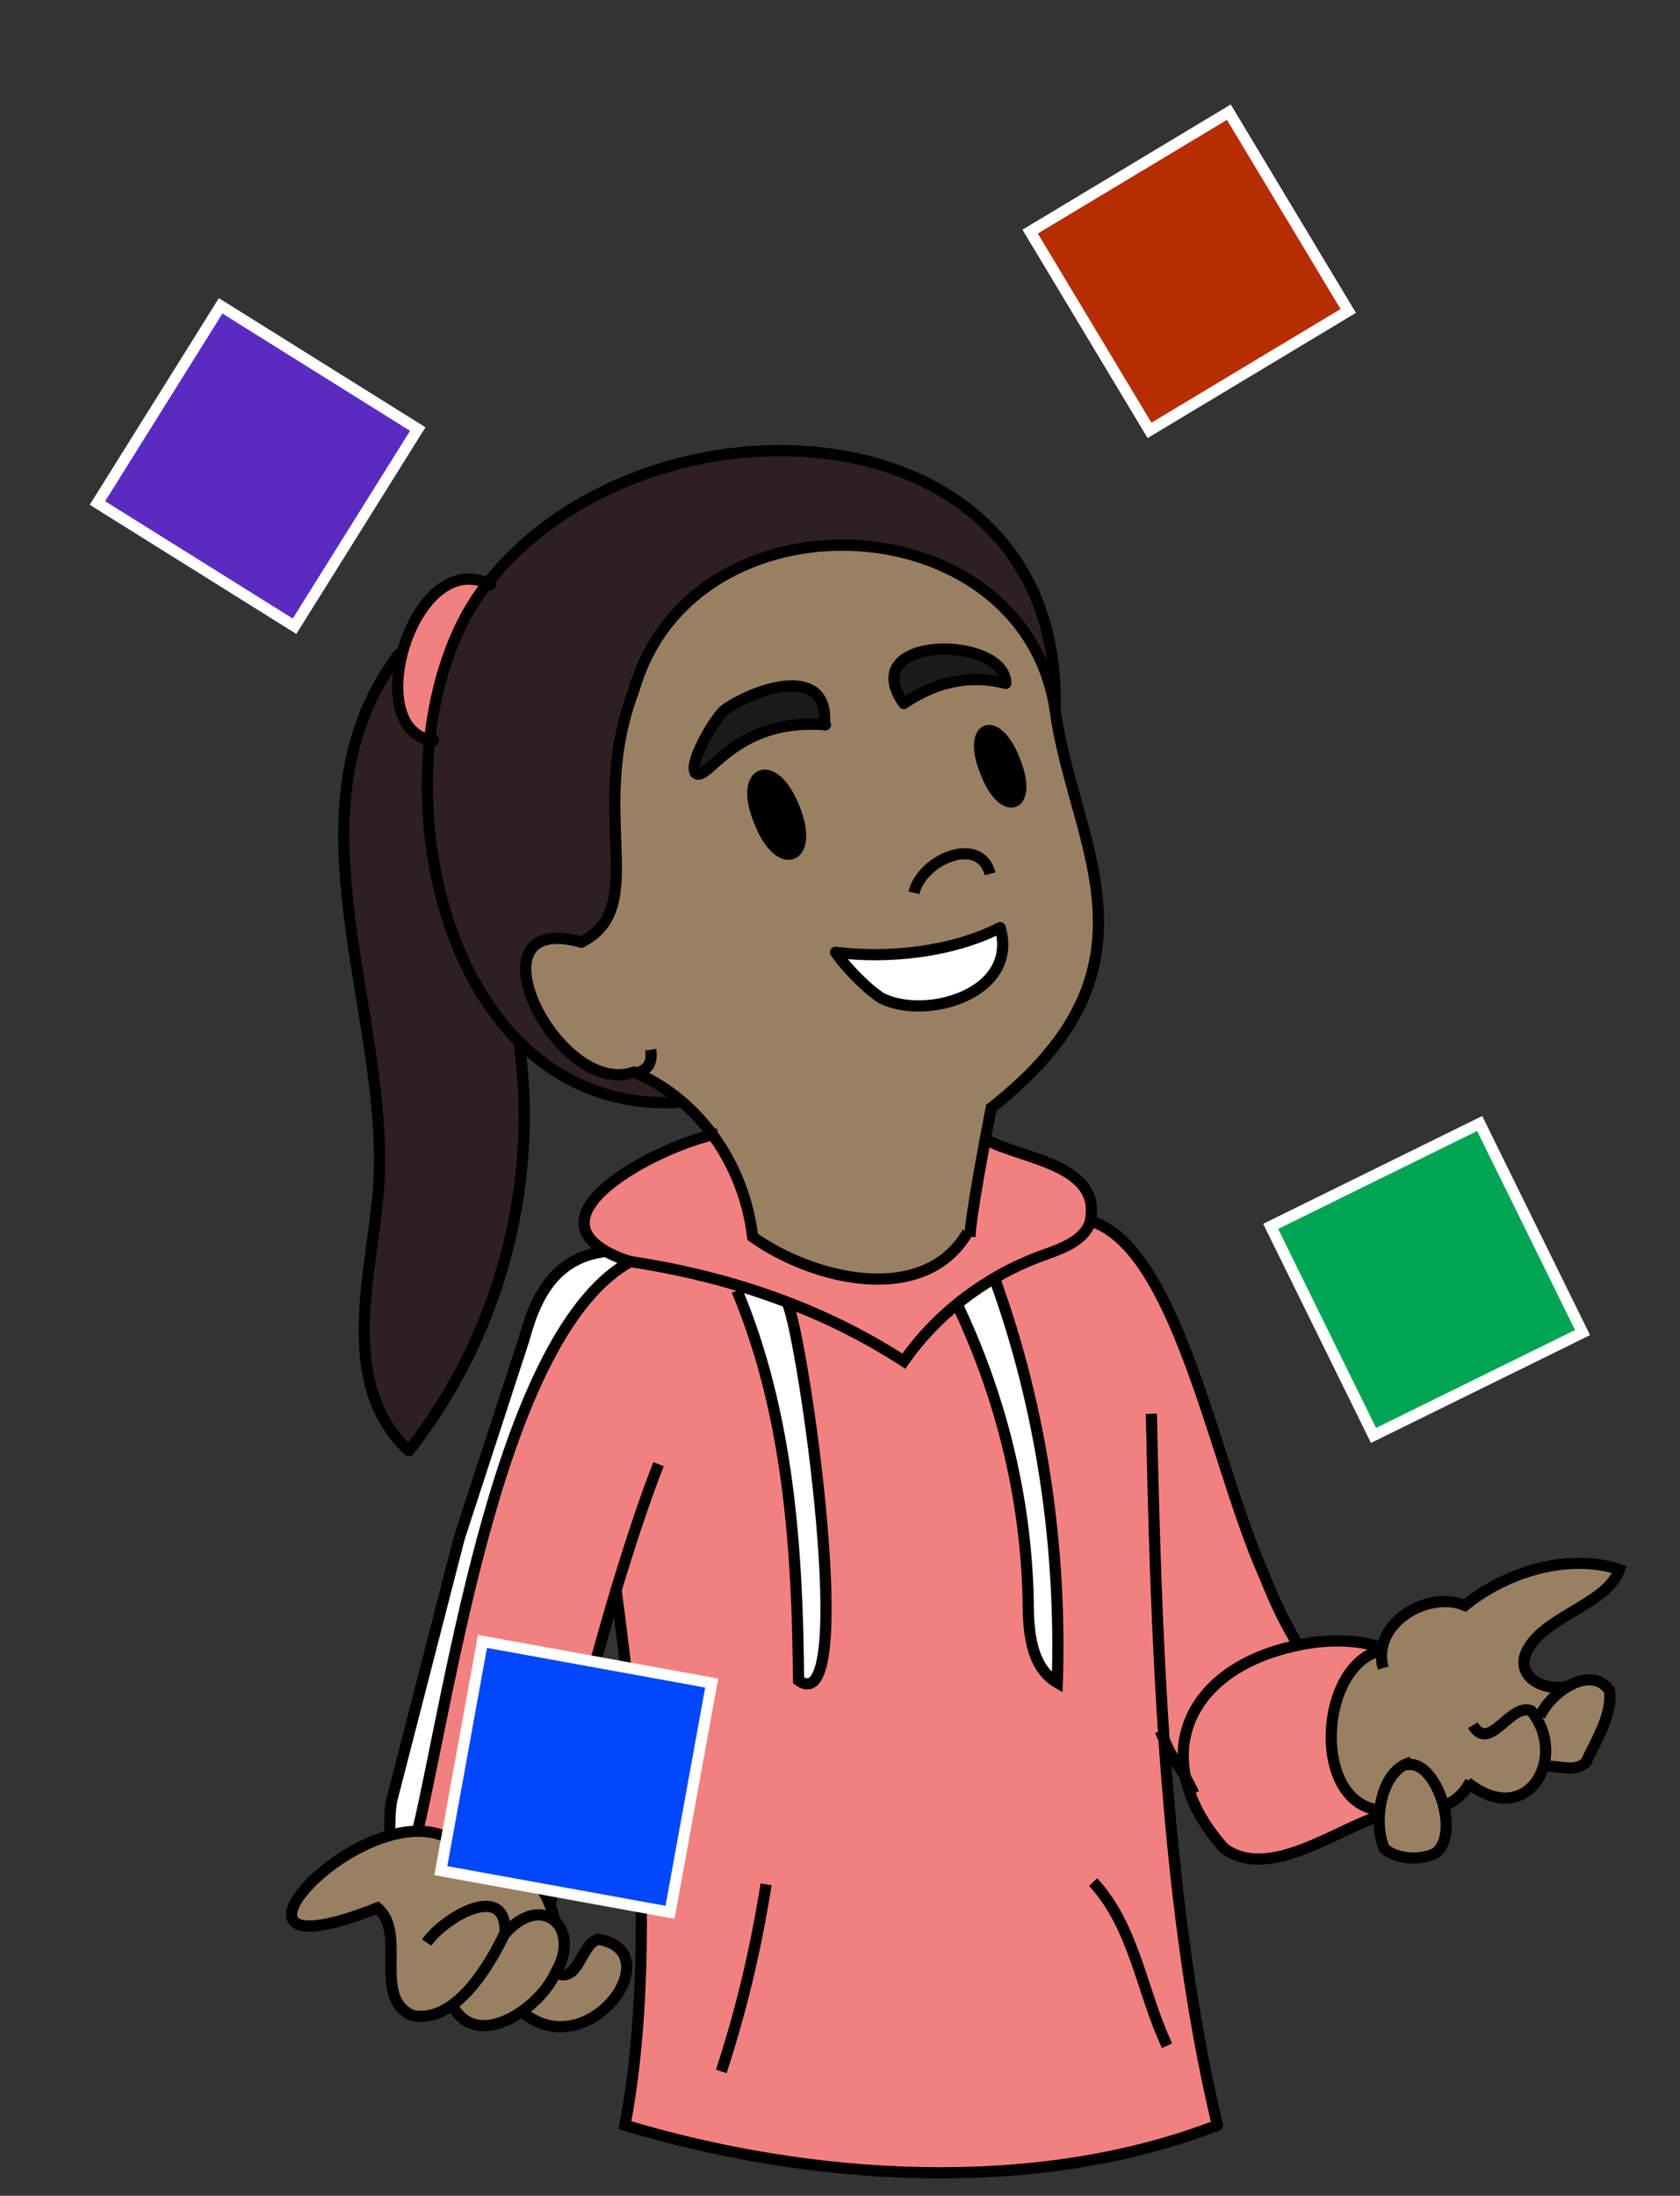 <?xml version="1.0" encoding="UTF-8"?><svg id="Layer_1" xmlns="http://www.w3.org/2000/svg" width="150" height="196" viewBox="0 0 150 196"><rect x="0" y="0" width="150" height="196" fill="#333333" stroke="none"/><defs><style>.cls-1{stroke-linejoin:round;}.cls-1,.cls-2{stroke-linecap:round;}.cls-1,.cls-2,.cls-3{stroke:#000;}.cls-1,.cls-2,.cls-3,.cls-4{fill:none;}.cls-2,.cls-5,.cls-3,.cls-4{stroke-miterlimit:10;}.cls-5{fill:#0047fd;}.cls-5,.cls-4{stroke:#fff;}.cls-6,.cls-7,.cls-8,.cls-9,.cls-10,.cls-11,.cls-12,.cls-13,.cls-14,.cls-15{stroke-width:0px;}.cls-7{fill:#5b2ac2;}.cls-8{fill:#9a8063;}.cls-9{fill:#2e1f20;}.cls-10{fill:#1a1a1a;}.cls-11{fill:#af877b;}.cls-12{fill:#b52d00;}.cls-13{fill:#00a553;}.cls-14{fill:#f38080;}.cls-15{fill:#fff;}</style></defs><path class="cls-8" d="m56.7,95.8c-6.8,2.4-15.2-14.5-4.7-11.6,8.6-3.4-6.9-34.9,26-35.7,7.6.6,15.5,7.8,16.3,14.9,0,6.1,2.1,5.7,3.7,15.3,1.1,6.6,0,12.2-9.4,20.3-.5,2.4-1.8,9.3-1.9,11.1h-.3c-3.9,6.7-13.9,4.2-19.2.4-.8-6.7-5-12.4-10.6-14.7Zm33.9-24.1c1.8-.6-.9-7.3-2.5-6.5-1.7.6.9,7.3,2.5,6.5Zm-3.1,16.5c2.1-1.4,2.1-2.8,1.8-5.4-4.3,2.2-10,2.8-14.7,2.2,2.5,4.7,8.3,6.2,12.9,3.2Zm-6.8-25.3c2.9-2,6-2.6,9.1-1.8,0-4.3-13.5-4.4-9.1,1.8Zm-7.1,1.9c.5-5.3-5.7-3.5-8.8-1.4-.9.6-3.4,4.9-2.7,5.7,1,1,3.4-5,11.6-4.3Zm-2.9,11.6c2.1-.7-.8-8.1-2.8-7.2-2.1.7.8,8,2.8,7.2Z"/><path class="cls-14" d="m123.4,147.3c0,0,0-.2,0-.2-2.2-.8-5.1-.8-7.7-.2-6.2-10-9-34.2-18.3-37.8,1.3-5.3-6.1-5.7-9.4-7.5-.5,2.8-1.3,6.9-1.4,8.5h-.3c-3.9,6.7-13.9,4.2-19.2.4-.5-3.8-1.9-6.8-3.6-9.1-5,1-18,7.8-7.4,11.3-11.7,7.1-15.8,37.6-19,50.9,1.4,0,2.7.4,3.8,1.2,3.3,1.1,7,1.6,8,5.6.6-9.5,2.3-15.7,5.9-28.3,2,14.4,3.5,33.6.8,47.8,16.6,5,36.7,6.3,52.9,0-2-11-4.6-25.7-5.1-35.3,6.3,13.2,6.1,13.9,19.6,7.6,0-.2,0-.3,0-.4-6.2-.7-5.5-13,.1-14.3Zm-50.1,1.9c-.1,2.6-2.8.9-2.2-1,.6-11.2-1.2-22.5-5.3-33l.2-.5c1.5.4,2.9.9,4.4,1.5h0c2.9,10.8,3.9,22,3,33.1Zm21.1.9c-2.4-1.4-2.5-4.6-2.6-7.4-.2-9.1-2.4-18.2-6.4-26.4,1-.9,2.1-1.6,3.3-2.3,4.3,11.4,6.1,23.8,5.7,36Z"/><path class="cls-15" d="m88.9,114.4c4.1,11.4,6,23.7,5.5,35.8-2.4-1.4-2.5-4.6-2.6-7.4-.2-9.1-2.4-18.2-6.4-26.4,1-.9,2.1-1.6,3.3-2.3l.2.3Z"/><path class="cls-6" d="m90.7,67.9c1.7,4.2-1,5.3-2.6,1-1.7-4.2,1-5.2,2.6-1Z"/><path class="cls-15" d="m89.3,82.8c1.7,5.9-6.6,8.3-10.6,6.3-1.4-.9-3.2-2.8-4.1-4.1,4.7.6,10.4,0,14.7-2.2Z"/><path class="cls-10" d="m89.8,61.1c-3.1-.8-6.2-.2-9.1,1.8-4.4-6.2,9.1-6.1,9.1-1.8Z"/><path class="cls-10" d="m72.5,61.4c.4.4,1.6,2.6,1.1,3.3-8.2-.7-10.6,5.4-11.6,4.3-.7-4.4,6.8-9.3,10.4-7.6Z"/><path class="cls-15" d="m70.3,116.3c1.4,2.8,6.5,37.7,1,33.7,0-11.7-.9-23.7-5.5-34.8l.2-.5c1.5.4,2.9.9,4.4,1.5h0Z"/><path class="cls-6" d="m70.9,72c1.9,4.6-1.3,5.9-3.1,1.2-1.9-4.6,1.3-5.9,3.1-1.2Z"/><path class="cls-15" d="m56.2,112.6c-11.7,7.1-15.8,37.6-19,50.9-.8,0-1.7,0-2.5.2-.8-1.1,5.9-24.7,6.2-26.4,0,0,5.8-17.8,5.8-17.8,1.2-4.5,3.2-7.3,7.3-7.8.7.4,1.4.6,2.1.8Z"/><path class="cls-11" d="m49.1,170.3c.1.3.3.6.4,1-.2-.1-.3-.2-.5-.3,0-.2,0-.5.1-.7Z"/><path class="cls-9" d="m77.9,40.8c-17.3-3.6-38,5.9-39.6,25.3-3.5-.5-2.6-5.2-2.4-7.7h-.4c-10.5,13.8-.7,32.1-1.8,47.7-.6,7.7-3.7,17.4,2.7,23.4,7.9-10,11.6-23.3,9.9-36l.3-.3c3.6,3.5,8.4,6.2,13.8,5.3l.2-.2c-3.1-3.2-5.5-1.6-8.7-3.4-4.5-2.1-8.3-13.5,0-10.7,6.2-3.1.5-11.5,4.7-22.5,5.2-18.2,34.7-16.8,37.6,1.7.5-9.1-5.7-19.6-16.3-22.5Z"/><path class="cls-8" d="m144.6,140.1c-4.5-1.6-10.1.2-13.8,3.2-2.8-1.2-7.3,1-7.4,4.1-5.6,1.2-6.4,13.5-.1,14.3-1.8,5.9,7.7,5.5,5.5-.4,1-.3,2-1.1,2.5-2,2.2,1.8,6.2,1.9,6.6-1.6,1.2-.1,2.8.6,3.8-.4,1.6-2.6,4.3-9.3-1.5-6.7h0c-2.4.5-5.1-1.2-3.5-3.6,1.9-2.8,6.9-3.8,8-6.8Z"/><path class="cls-8" d="m55.2,173.6c-2.8-2.8-3.1,3.8-5.6,2.4.7-1.5,1.5-4.3-.5-5.1,0-.2,0-.5.1-.7-1.1-4-4.8-4.5-8-5.6-7.3-6.1-25.1,12.7-7.3,5.6,2.8,2.5-1,13.3,6.6,8.7,1.1,2.5,4.4,2.1,6.2.6,3.8,3.6,11.6-1,8.6-5.9Z"/><path class="cls-14" d="m43.5,52.1c-2.6,3.5-4.2,7.9-5.2,14.1-6.1-2-1.6-16.9,5.2-14.1Z"/><path class="cls-3" d="m86.4,110c-3.9,6.7-13.9,4.2-19.2.4-.8-6.7-5-12.4-10.6-14.7"/><path class="cls-3" d="m94.2,63.3c1.6,12.1,10.5,22.9-5.7,35.6-.5,2.6-1.8,9.4-1.9,11.5"/><path class="cls-1" d="m80.7,62.8c-4.4-6.2,9.1-6.1,9.1-1.8-3.1-.8-6.2-.2-9.1,1.8Z"/><path class="cls-1" d="m73.6,64.7c.5-5.3-5.7-3.5-8.8-1.4-.9.6-3.4,4.9-2.7,5.7,1,1,3.4-5,11.6-4.3Z"/><path class="cls-1" d="m88,68.9c1.6,4.2,4.3,3.2,2.6-1-1.6-4.2-4.3-3.2-2.6,1Z"/><path class="cls-1" d="m67.8,73.3c1.8,4.7,5,3.4,3.1-1.2-1.8-4.6-5-3.4-3.1,1.2Z"/><path class="cls-1" d="m74.6,85c4.7.6,10.4,0,14.7-2.2,1.7,5.9-6.6,8.3-10.6,6.3-1.4-.9-3.2-2.8-4.1-4.1Z"/><path class="cls-3" d="m56.7,95.8c1-.2,1.6-.8,1.4-2.1"/><path class="cls-1" d="m51.9,84.1c-10.5-2.9-2.1,14,4.7,11.6"/><path class="cls-1" d="m94.2,63.3c-2.9-18.5-32.4-19.9-37.6-1.7-4.2,11,1.5,19.4-4.7,22.5"/><path class="cls-3" d="m49.5,164.6c.9-6.9,5.7-24.8,9.3-33.9"/><line class="cls-3" x1="41" y1="137.3" x2="35" y2="160.6"/><path class="cls-3" d="m41,137.3l5.8-17.8c1.2-4.5,3.2-7.3,7.3-7.8"/><path class="cls-3" d="m112.4,139.5c1.5,3.6,1.8,4.4,3.3,7"/><path class="cls-3" d="m112.4,139.5c-4.1-9.8-7.5-28.2-15-30.5"/><path class="cls-3" d="m123.4,147.1c-2.2-.8-5.1-.8-7.7-.2h0c-10.2,2.2-13.2,10.5-6.4,18.1,4,2.9,10-1.7,13.9-2.9"/><path class="cls-3" d="m49.1,170.3c.4-2.4.2-4.5.4-5.6"/><path class="cls-3" d="m35,160.6c-.2.9-.2,2-.2,3.1"/><path class="cls-2" d="m108.7,189.7c-16.2,6.3-36.3,5-52.9,0,2.7-14.2,1.2-33.3-.8-47.8"/><path class="cls-3" d="m102.8,126.2c.4,18.1,1,43.1,5.9,63.5"/><path class="cls-1" d="m60.5,98.4c-22.3,1.1-27.8-32.7-17-46.3,14.2-18.1,51.4-16.4,50.7,11.2"/><path class="cls-3" d="m103.6,154.5c1.4,3.4,1.4,2.3,3,5.6"/><path class="cls-3" d="m81.6,79.7c.7-3,5.9-5.2,6.8-1.7"/><path class="cls-3" d="m123.5,148.9c-1.1-3.9,3.9-7,7.3-5.6,3.7-3,9.2-4.7,13.8-3.2-1.1,3-6.1,4-8,6.8-1.7,2.5,1,4.2,3.5,3.6"/><path class="cls-3" d="m131.5,154c1.5,2.5,3.3-2,5.2-1.3,3.4,4.1-.3,10.7-5.7,6.4"/><path class="cls-3" d="m123.4,147.3c-5.7,1.2-6.4,13.9,0,14.3"/><path class="cls-3" d="m137.5,153.2c.9-2.1,4.5-4.7,6.2-2.3.3,2.1-1.2,4.5-2.1,6.4-1,1-2.5.2-3.7.4"/><path class="cls-3" d="m125.7,157.4c-2.5.9-3.1,5.4-2.1,7.6,1.1,1,3.3,1.1,4.6.4,2.2-1.7.1-8.1-2.4-7.9Z"/><path class="cls-3" d="m128.8,161.2c1.1-.3,2-1.2,2.5-2.2"/><path class="cls-3" d="m49.5,171.3c-1.1-4.6-4.5-5.6-8.5-6.6-7.3-6.1-25.1,12.7-7.3,5.6,2.7,2.3-.5,8,3.1,9.6,3.8.8,6.9-4.4,8.3-7.4.1-4.7-5.6-1.2-7,.9"/><path class="cls-3" d="m40.3,178.8c2.1,4.5,7.9.5,9.3-2.7,2.4-4-1.2-7.3-4.5-3.5"/><path class="cls-3" d="m46.3,179.3c5.9,5.6,13.8-5.1,7.1-6.2-1.6.5-1.7,4-3.8,3"/><path class="cls-1" d="m43.8,52.2c-6.9-3.6-11.8,13.1-5.1,13.9"/><path class="cls-1" d="m35.6,58.4c-10.5,13.9-.7,32.1-1.8,47.7-.6,7.7-3.7,17.4,2.7,23.4,7.9-10,11.6-23.3,9.9-36"/><path class="cls-3" d="m64.1,101.2c-5,.9-18.7,7.8-7.9,11.4,8.7,1.3,17.1,4.1,24.5,8.9,3-4.3,7.4-7.6,12.3-9.4,1.7-.6,3.7-1.3,4.3-2.9,1.3-5.3-6.1-5.7-9.3-7.5"/><path class="cls-3" d="m65.8,115.2c4.6,11,5.4,23,5.5,34.8,5.4,3.9.4-30.7-1-33.7"/><path class="cls-3" d="m85.3,116.1c4,8.3,6.3,17.4,6.5,26.7,0,2.7.2,6,2.6,7.4.4-12.1-1.4-24.4-5.5-35.8"/><path class="cls-3" d="m68.4,168.2c-.9,5.7-2.2,11.2-4,16.7"/><path class="cls-3" d="m97.6,168c3.7,4,4.3,9.7,6.6,14.6"/><path class="cls-3" d="m56.5,112.5c-11.8,6.1-16.2,38.2-19.2,50.9"/><rect class="cls-13" x="117" y="103.9" width="20.8" height="20.8" transform="translate(-37.4 67.9) rotate(-26.2)"/><rect class="cls-12" x="95.8" y="13.9" width="20.7" height="20.7" transform="translate(2.7 58.1) rotate(-31)"/><polygon class="cls-7" points="37.3 38.3 26.3 55.9 8.7 44.9 19.7 27.3 37.3 38.3"/><rect class="cls-4" x="95.8" y="13.9" width="20.7" height="20.7" transform="translate(2.7 58.1) rotate(-31)"/><rect class="cls-4" x="117" y="103.9" width="20.8" height="20.8" transform="translate(-37.4 67.9) rotate(-26.2)"/><polygon class="cls-4" points="37.3 38.3 26.3 55.9 8.7 44.9 19.7 27.3 37.3 38.3"/><rect class="cls-5" x="41.1" y="148.3" width="20.8" height="20.8" transform="translate(-113.9 180.9) rotate(-79.7)"/></svg>